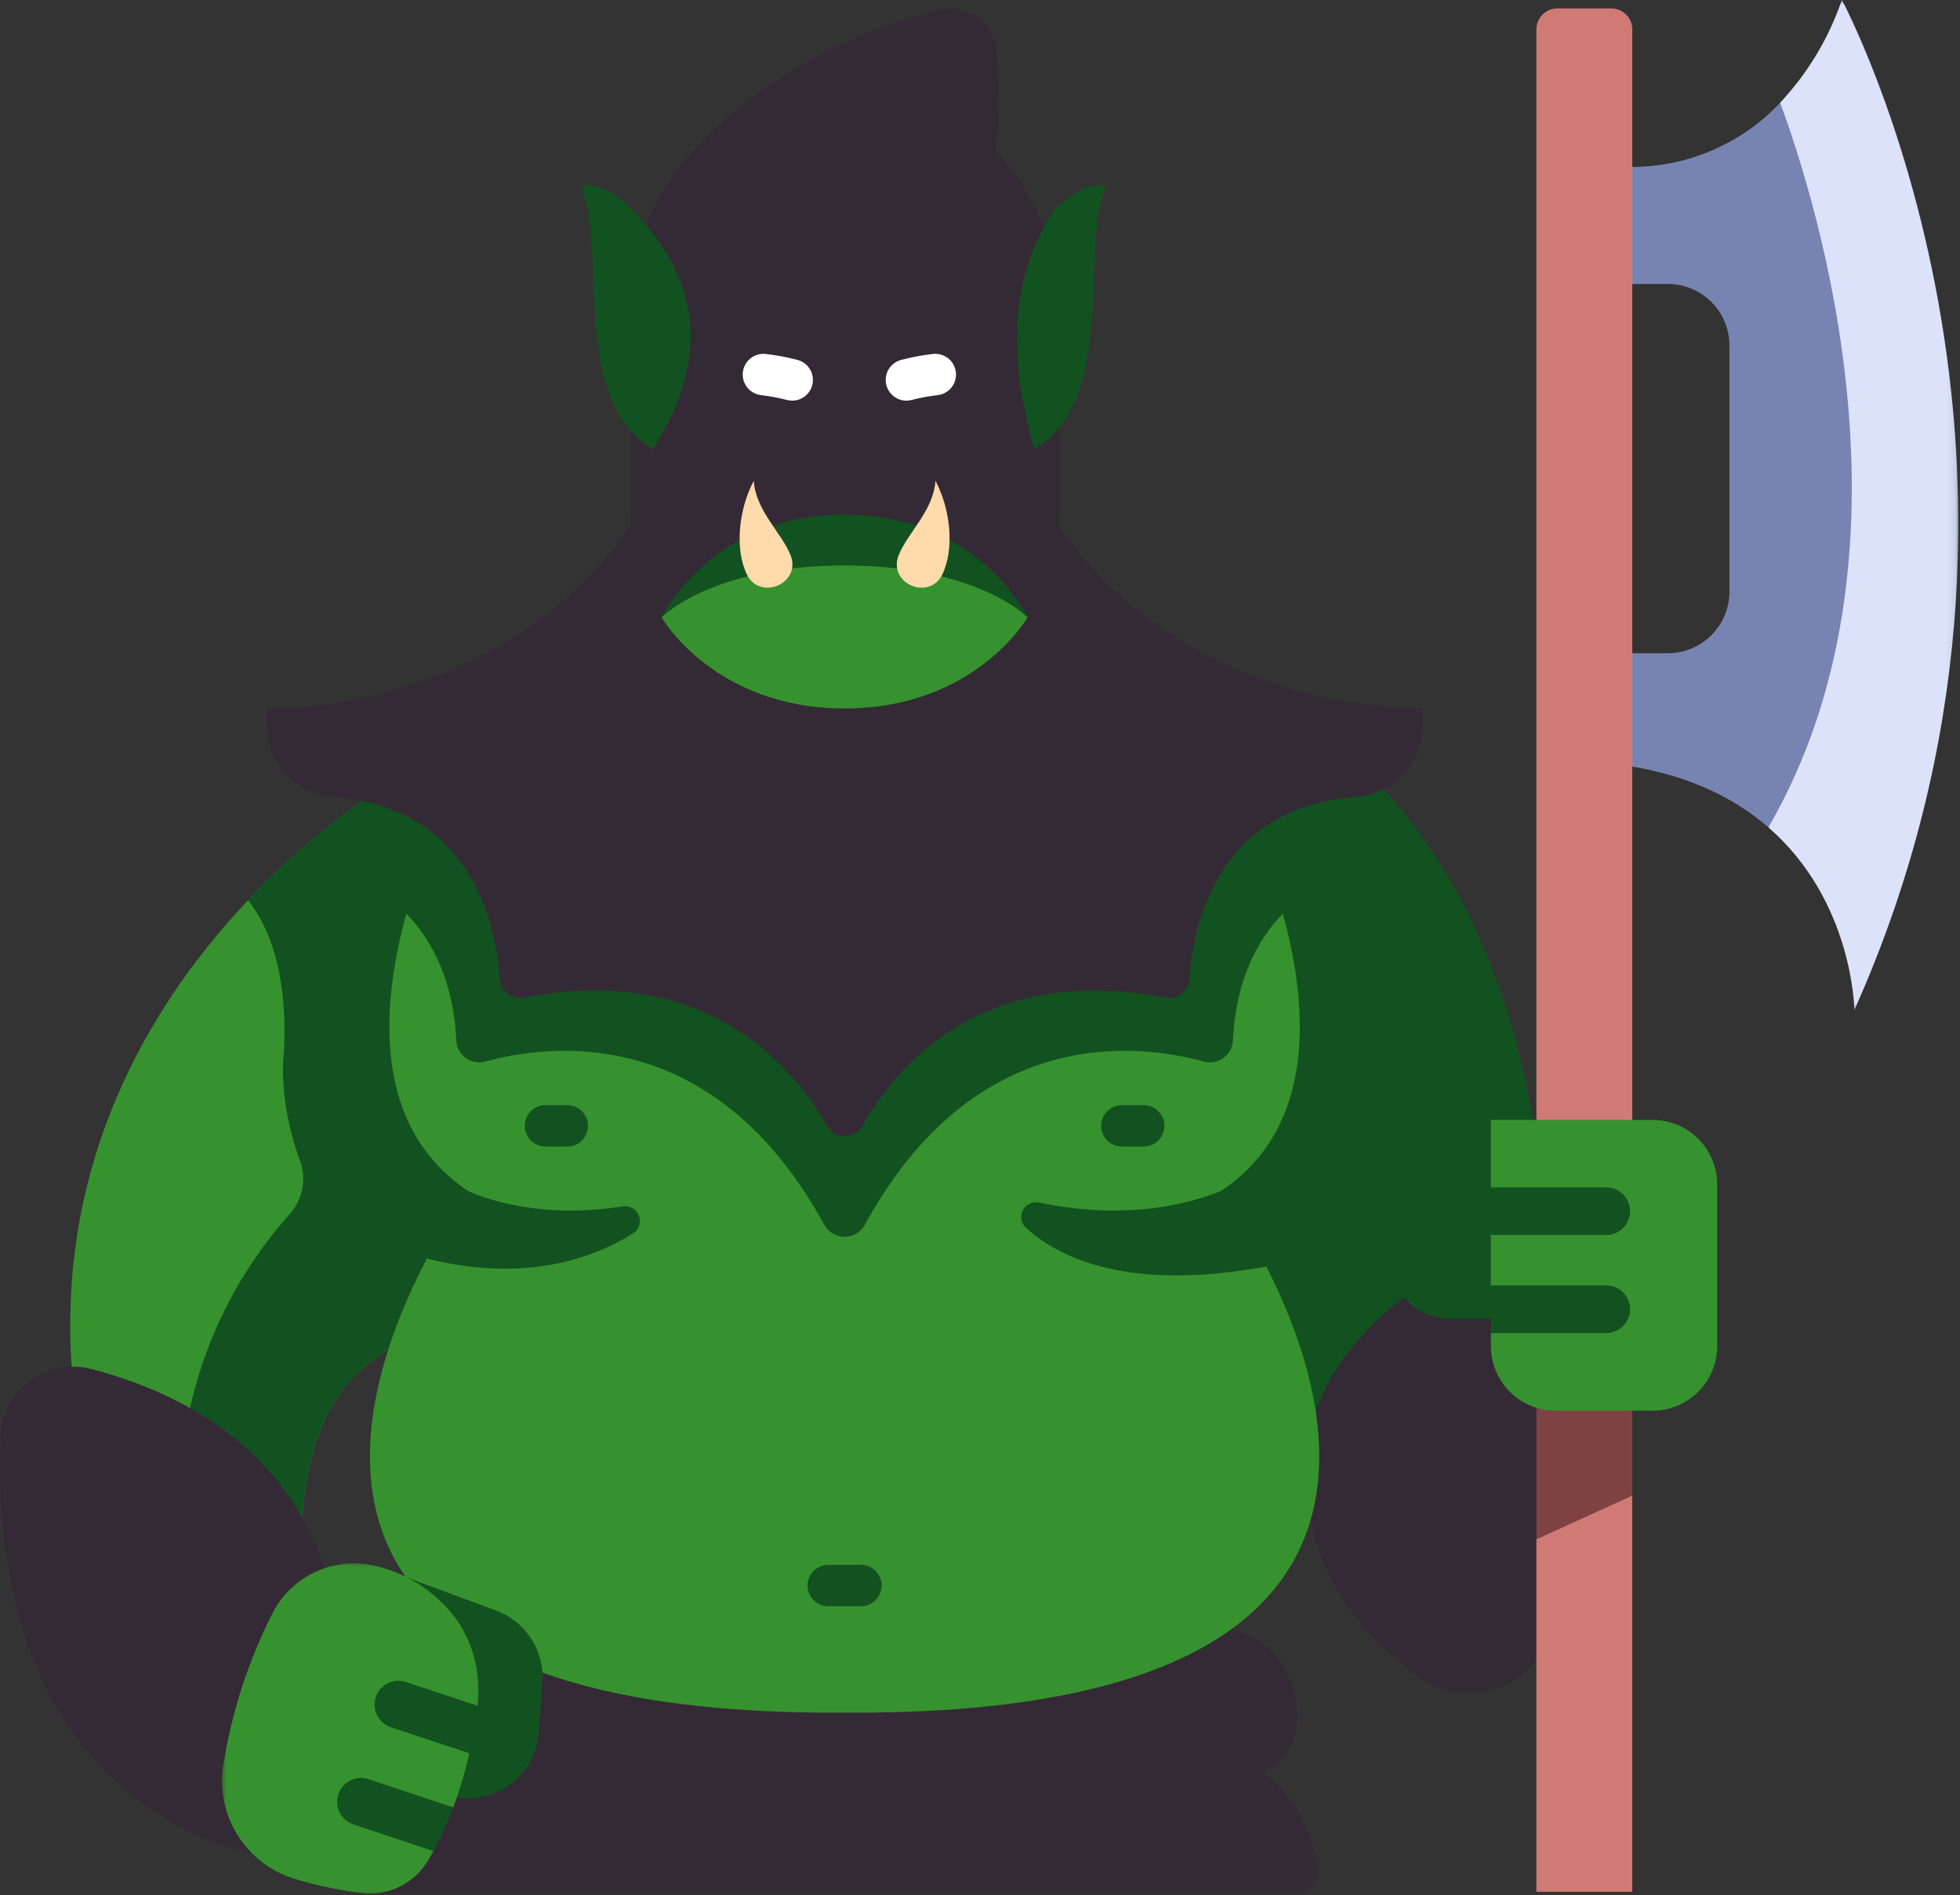<svg width="212" height="205" viewBox="0 0 212 205" fill="none" xmlns="http://www.w3.org/2000/svg">
<rect x="0" y="0" width="212" height="205" fill="#333333" stroke="none"/>
<path d="M42.69 84.382C42.69 84.382 1.531 107.698 8.363 153.442L32.629 169.08C32.629 169.08 31.424 153.428 40.015 147.366C51.971 138.926 54.132 131.309 58.196 122.825C62.261 114.341 61.515 85.967 42.69 84.382Z" fill="#36922E"/>
<path d="M42.689 84.382C36.817 87.998 31.531 92.326 26.831 97.37C28.999 100.111 31.201 105.12 30.692 114.011C30.692 114.011 30.023 118.945 32.42 125.445C32.609 125.937 32.725 126.446 32.775 126.969C32.821 127.495 32.797 128.015 32.7 128.532C32.604 129.049 32.442 129.545 32.208 130.018C31.977 130.489 31.682 130.921 31.333 131.314C29.536 133.32 27.926 135.467 26.503 137.753C25.078 140.04 23.861 142.429 22.852 144.927C21.839 147.423 21.052 149.988 20.485 152.619C19.918 155.252 19.582 157.913 19.478 160.605L32.626 169.077C32.626 169.077 31.421 153.425 40.012 147.363C51.971 138.926 54.132 131.309 58.196 122.825C62.26 114.341 61.515 85.967 42.689 84.382Z" fill="#125220"/>
<path d="M192.554 11.112C191.406 12.328 190.138 13.401 188.748 14.329C187.358 15.259 185.881 16.018 184.32 16.613C182.757 17.207 181.147 17.62 179.491 17.851C177.834 18.079 176.175 18.123 174.507 17.978V30.713H180.402C180.837 30.713 181.271 30.754 181.701 30.84C182.13 30.925 182.545 31.052 182.95 31.219C183.354 31.387 183.737 31.591 184.1 31.836C184.463 32.078 184.802 32.353 185.11 32.661C185.418 32.972 185.696 33.308 185.938 33.671C186.181 34.035 186.387 34.417 186.555 34.822C186.723 35.226 186.847 35.642 186.932 36.071C187.017 36.5 187.061 36.932 187.061 37.37V63.994C187.061 64.431 187.017 64.863 186.932 65.293C186.847 65.722 186.723 66.137 186.555 66.542C186.387 66.946 186.181 67.329 185.938 67.692C185.696 68.055 185.418 68.391 185.11 68.702C184.802 69.01 184.463 69.285 184.1 69.528C183.737 69.772 183.354 69.976 182.95 70.144C182.545 70.312 182.13 70.438 181.701 70.524C181.271 70.609 180.837 70.65 180.402 70.65H174.507V82.612C182.089 83.518 187.463 86.179 191.277 89.487C209.26 71.812 207.419 30.132 192.554 11.112Z" fill="#7784B2"/>
<path d="M145.492 81.655C145.492 81.655 166.901 96.226 167.27 138.279L138.478 160.596C138.478 160.596 119.099 126.292 125.927 90.876L145.492 81.655Z" fill="#125220"/>
<path d="M164.725 133.579C164.725 133.579 152.262 137.06 145.038 147.316C138.095 157.173 141.026 170.429 149.95 178.538C150.971 179.469 152.094 180.399 153.329 181.321C153.83 181.695 154.367 182.014 154.936 182.281C155.503 182.545 156.092 182.751 156.703 182.897C157.314 183.043 157.933 183.126 158.558 183.148C159.185 183.167 159.81 183.123 160.426 183.016C161.045 182.911 161.648 182.743 162.231 182.515C162.815 182.284 163.371 182 163.896 181.656C164.422 181.315 164.909 180.924 165.355 180.484C165.801 180.044 166.2 179.562 166.546 179.042C168.563 175.974 170.459 171.458 171.365 164.856V133.579H164.725Z" fill="#342A35"/>
<mask id="mask0_98_9416" style="mask-type:luminance" maskUnits="userSpaceOnUse" x="40" y="175" width="103" height="30">
<path d="M40.009 175.129H142.861V205H40.009V175.129Z" fill="white"/>
</mask>
<g mask="url(#mask0_98_9416)">
<path d="M136.714 191.742C138.989 190.388 140.492 188.335 140.299 185.239C139.589 174.061 126.821 175.39 126.821 175.39L89.333 175.341L51.847 175.39C51.847 175.39 39.239 190.069 40.125 204.794H140.464C140.621 204.794 140.775 204.777 140.927 204.741C141.081 204.708 141.227 204.659 141.37 204.593C141.51 204.529 141.645 204.45 141.769 204.353C141.893 204.26 142.008 204.155 142.11 204.037C142.212 203.919 142.3 203.789 142.374 203.654C142.449 203.517 142.509 203.374 142.553 203.222C142.597 203.074 142.625 202.92 142.636 202.766C142.647 202.609 142.641 202.455 142.619 202.298C142.501 201.269 142.283 200.259 141.964 199.268C141.648 198.28 141.235 197.333 140.726 196.428C140.22 195.523 139.628 194.675 138.954 193.885C138.277 193.096 137.531 192.383 136.714 191.742Z" fill="#342A35"/>
</g>
<path d="M132.082 128.813C142.399 121.898 141.552 108.967 138.756 98.829H43.953C41.157 108.967 40.306 121.898 50.626 128.813C50.576 129.559 50.441 130.285 50.218 130.995C49.993 131.705 49.687 132.379 49.302 133.015C48.914 133.651 48.457 134.231 47.929 134.757C47.401 135.285 46.817 135.739 46.181 136.125C38.102 151.485 27.288 185.663 91.353 185.236C154.251 185.652 144.975 152.718 136.972 136.983C134.727 134.628 133.098 131.903 132.082 128.813Z" fill="#36922E"/>
<path d="M133.356 112.522C133.695 105.109 136.76 100.843 138.753 98.829C137.349 93.812 135.44 88.997 133.024 84.382H49.684C47.266 88.997 45.356 93.812 43.955 98.829C45.947 100.843 49.013 105.109 49.349 112.522C49.357 112.709 49.387 112.893 49.437 113.075C49.486 113.254 49.555 113.427 49.643 113.592C49.731 113.758 49.839 113.912 49.96 114.052C50.084 114.192 50.221 114.319 50.373 114.429C50.524 114.539 50.686 114.633 50.859 114.704C51.03 114.778 51.209 114.834 51.393 114.867C51.578 114.9 51.765 114.913 51.952 114.905C52.139 114.897 52.324 114.867 52.502 114.817C59.654 112.849 77.277 110.742 89.157 132.467C89.377 132.869 89.682 133.188 90.076 133.422C90.469 133.656 90.896 133.772 91.353 133.772C91.812 133.772 92.239 133.656 92.632 133.422C93.026 133.188 93.331 132.869 93.549 132.467C105.428 110.742 123.051 112.849 130.203 114.817C130.385 114.867 130.569 114.897 130.756 114.905C130.943 114.913 131.128 114.9 131.312 114.867C131.496 114.834 131.675 114.778 131.848 114.707C132.022 114.633 132.181 114.539 132.333 114.429C132.487 114.319 132.622 114.195 132.746 114.052C132.869 113.912 132.977 113.758 133.065 113.592C133.153 113.427 133.222 113.254 133.271 113.075C133.321 112.893 133.351 112.709 133.356 112.522Z" fill="#125220"/>
<path d="M9.863 148.068C19.739 150.613 34.423 157.597 36.6 176.681L27.554 200.476C27.554 200.476 -1.502 196.42 0.061 155.291C0.075 154.999 0.102 154.71 0.149 154.424C0.193 154.135 0.254 153.852 0.331 153.571C0.408 153.29 0.498 153.015 0.606 152.746C0.716 152.476 0.837 152.212 0.974 151.956C1.109 151.697 1.261 151.45 1.426 151.21C1.591 150.971 1.767 150.74 1.957 150.519C2.15 150.299 2.35 150.09 2.565 149.895C2.777 149.697 3.003 149.509 3.236 149.339C3.47 149.166 3.713 149.006 3.966 148.86C4.216 148.717 4.478 148.585 4.742 148.469C5.009 148.351 5.281 148.249 5.559 148.164C5.837 148.079 6.12 148.007 6.407 147.952C6.693 147.897 6.979 147.858 7.271 147.836C7.56 147.814 7.851 147.809 8.14 147.817C8.432 147.828 8.721 147.853 9.01 147.894C9.296 147.938 9.582 147.996 9.863 148.068Z" fill="#342A35"/>
<path d="M153.83 76.624C153.83 76.624 124.476 77.582 111.141 51.253H71.567C58.232 77.579 28.878 76.624 28.878 76.624C28.743 77.835 28.801 79.041 29.051 80.235C29.145 80.639 29.269 81.03 29.426 81.413C29.582 81.795 29.77 82.164 29.984 82.516C30.199 82.868 30.441 83.204 30.711 83.518C30.98 83.832 31.272 84.121 31.586 84.39C31.902 84.657 32.238 84.897 32.59 85.111C32.945 85.326 33.314 85.51 33.697 85.664C34.082 85.818 34.472 85.942 34.877 86.033C35.282 86.127 35.689 86.184 36.102 86.212C51.19 87.354 53.688 100.282 54.06 105.89C54.068 106.044 54.096 106.196 54.137 106.344C54.178 106.493 54.236 106.636 54.31 106.774C54.382 106.911 54.467 107.038 54.566 107.156C54.668 107.274 54.778 107.382 54.899 107.478C55.023 107.572 55.153 107.654 55.293 107.72C55.433 107.789 55.579 107.841 55.728 107.877C55.879 107.913 56.033 107.935 56.187 107.938C56.341 107.943 56.495 107.929 56.647 107.902C76.471 104.115 85.813 115.351 89.437 121.771C89.633 122.118 89.9 122.393 90.244 122.594C90.588 122.795 90.959 122.896 91.356 122.896C91.754 122.896 92.123 122.795 92.467 122.594C92.811 122.393 93.081 122.118 93.273 121.771C96.9 115.351 106.24 104.115 126.064 107.902C126.216 107.929 126.37 107.943 126.527 107.938C126.681 107.935 126.832 107.913 126.983 107.877C127.135 107.841 127.281 107.789 127.418 107.72C127.558 107.654 127.691 107.572 127.812 107.478C127.935 107.382 128.046 107.274 128.145 107.156C128.244 107.038 128.332 106.911 128.403 106.774C128.475 106.636 128.533 106.493 128.574 106.344C128.618 106.196 128.643 106.044 128.654 105.89C129.022 100.282 131.521 87.354 146.612 86.212C147.025 86.184 147.432 86.127 147.834 86.033C148.238 85.942 148.629 85.818 149.014 85.662C149.397 85.507 149.766 85.323 150.118 85.111C150.473 84.897 150.806 84.654 151.122 84.387C151.436 84.121 151.728 83.832 151.997 83.515C152.267 83.201 152.509 82.868 152.724 82.516C152.939 82.164 153.126 81.795 153.28 81.413C153.437 81.03 153.563 80.639 153.657 80.238C153.907 79.041 153.965 77.838 153.83 76.624Z" fill="#342A35"/>
<path d="M71.567 66.776C71.567 66.776 77.209 76.624 91.353 76.624C105.5 76.624 111.144 66.776 111.144 66.776C111.144 66.776 108.577 51.253 91.353 51.253C74.129 51.253 71.567 66.776 71.567 66.776Z" fill="#36922E"/>
<path d="M168.448 0.911H174.285C174.584 0.911 174.873 0.966 175.151 1.081C175.429 1.197 175.674 1.362 175.886 1.574C176.101 1.786 176.263 2.031 176.379 2.309C176.494 2.587 176.552 2.876 176.552 3.176V140.717H166.18V3.176C166.18 2.876 166.238 2.587 166.354 2.309C166.469 2.031 166.632 1.786 166.844 1.574C167.058 1.362 167.303 1.197 167.581 1.081C167.859 0.966 168.148 0.911 168.448 0.911Z" fill="#D07A76"/>
<mask id="mask1_98_9416" style="mask-type:luminance" maskUnits="userSpaceOnUse" x="190" y="0" width="22" height="110">
<path d="M190.765 0H211.899V109.613H190.765V0Z" fill="white"/>
</mask>
<g mask="url(#mask1_98_9416)">
<path d="M199.222 -0.014C197.788 4.166 195.562 7.873 192.546 11.106C196.621 22.141 208.399 59.943 191.274 89.489C200.474 97.475 200.573 109.242 200.573 109.242C226.638 50.969 199.222 -0.014 199.222 -0.014Z" fill="#DCE2F9"/>
</g>
<path d="M67.36 130.47C57.269 132.123 50.626 128.813 50.626 128.813C48.977 131.149 47.497 133.587 46.182 136.125C56.597 138.742 63.975 136.204 68.463 133.417C68.62 133.318 68.755 133.197 68.87 133.051C68.983 132.905 69.071 132.745 69.129 132.572C69.19 132.396 69.217 132.217 69.214 132.033C69.212 131.845 69.176 131.667 69.113 131.496C69.047 131.323 68.956 131.166 68.837 131.023C68.716 130.882 68.579 130.764 68.419 130.67C68.26 130.577 68.089 130.514 67.907 130.478C67.726 130.445 67.544 130.439 67.36 130.47Z" fill="#125220"/>
<path d="M132.083 128.813C124.54 131.796 116.994 131.047 112.404 130.068C112.231 130.029 112.058 130.018 111.881 130.038C111.703 130.06 111.535 130.106 111.375 130.181C111.213 130.258 111.07 130.357 110.943 130.481C110.814 130.604 110.712 130.745 110.629 130.902C110.55 131.061 110.497 131.226 110.472 131.402C110.445 131.579 110.45 131.752 110.483 131.928C110.516 132.101 110.577 132.267 110.665 132.421C110.753 132.575 110.863 132.71 110.995 132.828C114.614 136.092 122.151 139.729 136.97 136.983C135.542 134.141 133.912 131.416 132.083 128.813Z" fill="#125220"/>
<path d="M93.119 173.734H89.589C89.291 173.734 89.005 173.676 88.73 173.563C88.455 173.447 88.213 173.288 88.004 173.076C87.792 172.867 87.629 172.625 87.517 172.349C87.404 172.074 87.346 171.791 87.346 171.494C87.346 171.196 87.404 170.91 87.517 170.635C87.629 170.36 87.792 170.118 88.004 169.909C88.213 169.699 88.455 169.537 88.73 169.424C89.005 169.309 89.291 169.254 89.589 169.254H93.119C93.416 169.254 93.703 169.309 93.978 169.424C94.25 169.537 94.495 169.699 94.704 169.909C94.913 170.118 95.076 170.36 95.189 170.635C95.304 170.91 95.359 171.196 95.359 171.494C95.359 171.791 95.304 172.074 95.189 172.349C95.076 172.625 94.913 172.867 94.704 173.076C94.495 173.288 94.25 173.447 93.978 173.563C93.703 173.676 93.416 173.734 93.119 173.734Z" fill="#125220"/>
<path d="M61.361 124.011H58.999C58.702 124.011 58.416 123.953 58.144 123.84C57.868 123.728 57.626 123.565 57.414 123.356C57.205 123.144 57.043 122.902 56.93 122.63C56.815 122.354 56.76 122.068 56.76 121.771C56.76 121.474 56.815 121.188 56.93 120.915C57.043 120.64 57.205 120.398 57.414 120.186C57.626 119.977 57.868 119.814 58.144 119.702C58.416 119.589 58.702 119.531 58.999 119.531H61.361C61.658 119.531 61.944 119.589 62.219 119.702C62.494 119.814 62.736 119.977 62.946 120.186C63.157 120.398 63.32 120.64 63.433 120.915C63.545 121.188 63.603 121.474 63.603 121.771C63.603 122.068 63.545 122.354 63.433 122.63C63.32 122.902 63.157 123.144 62.946 123.356C62.736 123.565 62.494 123.728 62.219 123.84C61.944 123.953 61.658 124.011 61.361 124.011Z" fill="#125220"/>
<path d="M123.706 124.011H121.342C121.045 124.011 120.759 123.953 120.486 123.84C120.211 123.728 119.969 123.565 119.757 123.356C119.548 123.144 119.386 122.902 119.273 122.63C119.16 122.354 119.102 122.068 119.102 121.771C119.102 121.474 119.16 121.188 119.273 120.915C119.386 120.64 119.548 120.398 119.757 120.186C119.969 119.977 120.211 119.814 120.486 119.702C120.759 119.589 121.045 119.531 121.342 119.531H123.703C124.003 119.531 124.287 119.589 124.562 119.702C124.837 119.814 125.079 119.977 125.288 120.186C125.5 120.398 125.663 120.64 125.775 120.915C125.888 121.188 125.946 121.474 125.946 121.771C125.946 122.068 125.888 122.354 125.775 122.63C125.663 122.902 125.5 123.144 125.288 123.356C125.079 123.565 124.837 123.728 124.562 123.84C124.287 123.953 124.003 124.011 123.703 124.011H123.706Z" fill="#125220"/>
<path d="M166.18 166.494V204.617H176.549V161.769C173.093 162.3 169.637 163.874 166.18 166.494Z" fill="#D07A76"/>
<path d="M43.892 170.58L53.672 174.201C54.057 174.345 54.432 174.521 54.792 174.724C55.153 174.928 55.491 175.159 55.816 175.418C56.138 175.676 56.435 175.96 56.713 176.268C56.991 176.576 57.238 176.901 57.464 177.251C57.687 177.597 57.882 177.96 58.047 178.34C58.213 178.717 58.345 179.108 58.447 179.51C58.551 179.909 58.62 180.316 58.656 180.726C58.691 181.139 58.697 181.549 58.667 181.962L58.276 187.38C58.237 187.897 58.149 188.406 58.009 188.904C57.869 189.403 57.679 189.884 57.442 190.344C57.205 190.806 56.925 191.238 56.6 191.643C56.275 192.044 55.912 192.413 55.513 192.743C55.114 193.073 54.685 193.362 54.228 193.607C53.771 193.85 53.295 194.048 52.797 194.193C52.299 194.342 51.793 194.438 51.278 194.485C50.761 194.529 50.243 194.524 49.729 194.463L43.325 193.731L43.892 170.58Z" fill="#125220"/>
<mask id="mask2_98_9416" style="mask-type:luminance" maskUnits="userSpaceOnUse" x="23" y="168" width="29" height="37">
<path d="M23.806 168.789H51.985V205H23.806V168.789Z" fill="white"/>
</mask>
<g mask="url(#mask2_98_9416)">
<path d="M41.173 169.512C42.893 169.986 44.481 170.737 45.934 171.772C47.387 172.806 48.617 174.058 49.627 175.528C50.48 176.86 51.08 178.299 51.429 179.84C51.779 181.384 51.856 182.938 51.658 184.507C50.81 185.624 50.747 187.586 50.766 189.636C50.318 191.629 49.737 193.583 49.027 195.495C47.893 196.665 47.296 198.351 46.881 200.217C46.71 200.528 46.537 200.836 46.355 201.145C46.011 201.736 45.593 202.273 45.1 202.749C44.608 203.225 44.057 203.624 43.452 203.949C42.846 204.271 42.208 204.505 41.537 204.648C40.865 204.793 40.188 204.843 39.503 204.796C36.963 204.505 34.47 203.99 32.021 203.255C31.374 203.068 30.749 202.826 30.147 202.526C29.547 202.226 28.977 201.874 28.438 201.469C27.901 201.065 27.403 200.616 26.946 200.124C26.492 199.628 26.085 199.097 25.725 198.528C25.367 197.958 25.061 197.364 24.811 196.739C24.561 196.114 24.371 195.473 24.236 194.813C24.104 194.155 24.032 193.489 24.018 192.818C24.008 192.143 24.057 191.477 24.167 190.814C25.092 185.096 26.861 179.653 29.473 174.485C29.737 173.973 30.04 173.486 30.386 173.024C30.736 172.564 31.118 172.138 31.542 171.744C31.963 171.353 32.414 170.998 32.899 170.685C33.383 170.371 33.889 170.101 34.42 169.876C34.952 169.65 35.496 169.471 36.058 169.342C36.619 169.212 37.189 169.133 37.764 169.1C38.339 169.069 38.914 169.089 39.486 169.157C40.059 169.226 40.62 169.344 41.173 169.512Z" fill="#36922E"/>
</g>
<path d="M40.648 183.555C40.54 183.88 40.499 184.21 40.524 184.551C40.546 184.892 40.637 185.217 40.788 185.522C40.942 185.828 41.148 186.092 41.407 186.318C41.666 186.541 41.958 186.706 42.282 186.813L50.761 189.634C51.146 187.939 51.446 186.23 51.658 184.504L51.652 184.496L43.914 181.923C43.589 181.813 43.256 181.772 42.915 181.796C42.574 181.819 42.249 181.907 41.944 182.061C41.636 182.215 41.371 182.421 41.146 182.68C40.923 182.939 40.755 183.23 40.648 183.555Z" fill="#125220"/>
<path d="M49.027 195.492L39.863 192.435C39.539 192.325 39.206 192.284 38.864 192.308C38.52 192.333 38.199 192.421 37.89 192.573C37.585 192.727 37.321 192.933 37.095 193.192C36.872 193.45 36.704 193.742 36.597 194.067C36.49 194.389 36.446 194.722 36.47 195.063C36.495 195.404 36.583 195.726 36.737 196.032C36.889 196.337 37.095 196.604 37.354 196.827C37.612 197.05 37.901 197.218 38.226 197.325L46.878 200.214C47.706 198.69 48.422 197.119 49.027 195.492Z" fill="#125220"/>
<path d="M91.353 51.253C74.135 51.253 71.567 66.776 71.567 66.776C71.567 66.776 76.936 61.167 91.353 61.167C105.77 61.167 111.144 66.776 111.144 66.776C111.144 66.776 108.574 51.253 91.353 51.253Z" fill="#125220"/>
<path d="M107.649 16.241C108.276 13.154 108.108 8.902 107.8 5.52C107.767 5.157 107.696 4.802 107.586 4.455C107.476 4.108 107.33 3.775 107.148 3.459C106.969 3.145 106.755 2.851 106.51 2.581C106.265 2.311 105.995 2.069 105.698 1.857C105.401 1.645 105.087 1.467 104.751 1.323C104.416 1.18 104.069 1.073 103.711 1.004C103.353 0.935 102.993 0.905 102.627 0.913C102.264 0.922 101.903 0.968 101.551 1.057C84.737 5.151 75.923 15.369 75.923 15.369C74.699 16.538 73.601 17.821 72.637 19.213C71.672 20.605 70.854 22.081 70.188 23.638C69.522 25.195 69.022 26.805 68.68 28.465C68.342 30.124 68.171 31.8 68.174 33.495V55.477C68.174 55.477 68.361 62.07 71.567 66.776C71.567 66.776 76.845 55.664 91.355 55.664C105.866 55.664 111.144 66.776 111.144 66.776C114.347 62.067 114.537 55.477 114.537 55.477V33.495C114.539 31.904 114.388 30.328 114.088 28.765C113.788 27.204 113.342 25.683 112.754 24.205C112.165 22.727 111.438 21.318 110.58 19.981C109.721 18.641 108.744 17.394 107.649 16.241Z" fill="#342A35"/>
<path d="M85.684 43.333C85.486 43.333 85.29 43.308 85.101 43.256C84.187 43.019 83.265 42.849 82.329 42.739C82.035 42.706 81.757 42.617 81.499 42.477C81.24 42.334 81.017 42.147 80.83 41.919C80.645 41.687 80.51 41.429 80.425 41.145C80.343 40.862 80.315 40.573 80.345 40.279C80.379 39.984 80.464 39.709 80.604 39.447C80.745 39.189 80.929 38.963 81.157 38.776C81.388 38.589 81.644 38.454 81.928 38.369C82.211 38.283 82.5 38.253 82.795 38.283C83.967 38.416 85.123 38.633 86.265 38.93C86.529 38.999 86.771 39.114 86.991 39.271C87.214 39.431 87.398 39.624 87.55 39.849C87.701 40.075 87.808 40.32 87.869 40.584C87.932 40.851 87.943 41.118 87.907 41.388C87.874 41.657 87.792 41.91 87.662 42.15C87.533 42.389 87.368 42.598 87.165 42.78C86.958 42.959 86.73 43.096 86.474 43.19C86.221 43.286 85.956 43.333 85.684 43.333Z" fill="white"/>
<path d="M98.042 43.333C97.77 43.333 97.506 43.286 97.252 43.19C96.997 43.093 96.768 42.956 96.565 42.777C96.361 42.598 96.193 42.389 96.067 42.15C95.937 41.91 95.855 41.654 95.819 41.385C95.783 41.118 95.797 40.851 95.857 40.584C95.921 40.319 96.025 40.075 96.177 39.849C96.328 39.623 96.515 39.431 96.735 39.274C96.955 39.114 97.198 38.999 97.459 38.93C98.601 38.633 99.759 38.415 100.932 38.28C101.226 38.25 101.518 38.278 101.801 38.363C102.087 38.448 102.343 38.583 102.575 38.77C102.806 38.957 102.993 39.183 103.133 39.444C103.274 39.703 103.362 39.981 103.392 40.278C103.422 40.573 103.395 40.862 103.312 41.148C103.227 41.431 103.092 41.69 102.905 41.921C102.718 42.152 102.492 42.337 102.233 42.48C101.972 42.62 101.694 42.708 101.397 42.738C100.461 42.849 99.539 43.019 98.626 43.256C98.436 43.308 98.24 43.333 98.042 43.333Z" fill="white"/>
<path d="M166.18 166.494L176.552 161.769V141.606H166.18V166.494Z" fill="#7F4242"/>
<path d="M161.26 121.124H156.824C156.395 121.124 155.971 121.168 155.55 121.251C155.129 121.333 154.722 121.457 154.326 121.622C153.929 121.787 153.555 121.988 153.197 122.225C152.842 122.462 152.512 122.734 152.209 123.037C151.907 123.339 151.634 123.67 151.398 124.025C151.158 124.38 150.957 124.757 150.795 125.153C150.63 125.549 150.506 125.956 150.423 126.375C150.338 126.796 150.297 127.22 150.297 127.649V136.097C150.297 136.526 150.338 136.95 150.423 137.368C150.506 137.789 150.63 138.197 150.792 138.593C150.957 138.989 151.158 139.366 151.398 139.721C151.634 140.076 151.904 140.406 152.209 140.709C152.512 141.012 152.84 141.284 153.197 141.521C153.552 141.76 153.929 141.961 154.326 142.123C154.722 142.289 155.129 142.412 155.55 142.495C155.971 142.577 156.395 142.622 156.824 142.622H165.041L161.26 121.124Z" fill="#125220"/>
<path d="M178.745 152.583H168.253C167.793 152.583 167.339 152.536 166.888 152.448C166.439 152.357 166.002 152.225 165.578 152.049C165.151 151.873 164.749 151.658 164.367 151.403C163.984 151.149 163.632 150.858 163.307 150.533C162.983 150.211 162.694 149.856 162.438 149.476C162.182 149.094 161.967 148.689 161.791 148.265C161.615 147.842 161.483 147.404 161.395 146.956C161.304 146.504 161.26 146.05 161.26 145.591V144.184C161.714 142.465 161.714 140.747 161.26 139.028V133.579C161.56 131.862 161.56 130.142 161.26 128.425V121.127H178.742C179.202 121.127 179.656 121.171 180.107 121.262C180.559 121.35 180.996 121.485 181.42 121.658C181.844 121.834 182.248 122.052 182.628 122.305C183.011 122.561 183.366 122.85 183.69 123.174C184.015 123.499 184.304 123.851 184.56 124.234C184.813 124.616 185.03 125.018 185.207 125.442C185.38 125.866 185.515 126.303 185.603 126.754C185.694 127.203 185.738 127.657 185.738 128.117V145.591C185.738 146.047 185.694 146.504 185.603 146.953C185.515 147.404 185.383 147.842 185.207 148.265C185.03 148.689 184.816 149.091 184.56 149.473C184.304 149.856 184.015 150.208 183.69 150.533C183.366 150.858 183.013 151.147 182.631 151.403C182.248 151.658 181.847 151.873 181.423 152.049C180.996 152.225 180.561 152.357 180.11 152.448C179.659 152.536 179.205 152.583 178.745 152.583Z" fill="#36922E"/>
<path d="M161.26 128.425H173.731C174.073 128.425 174.403 128.488 174.719 128.62C175.033 128.75 175.314 128.937 175.556 129.179C175.798 129.421 175.982 129.699 176.114 130.015C176.247 130.332 176.31 130.659 176.31 131.001C176.31 131.344 176.247 131.672 176.114 131.988C175.982 132.305 175.798 132.583 175.556 132.825C175.314 133.067 175.033 133.252 174.719 133.384C174.403 133.513 174.073 133.579 173.731 133.579H161.26V128.425Z" fill="#125220"/>
<path d="M161.26 139.028H173.731C174.073 139.028 174.403 139.094 174.719 139.223C175.033 139.355 175.314 139.539 175.556 139.782C175.798 140.024 175.982 140.302 176.114 140.618C176.247 140.935 176.31 141.262 176.31 141.606C176.31 141.947 176.247 142.275 176.114 142.591C175.982 142.908 175.798 143.186 175.556 143.428C175.314 143.67 175.033 143.857 174.719 143.986C174.403 144.118 174.073 144.182 173.731 144.182H161.26V139.028Z" fill="#125220"/>
<path d="M118.886 20.003C117.811 20.126 115.933 20.677 113.995 22.813C109.127 30.11 109.076 38.895 111.868 48.557L111.887 48.562C120.782 43.398 116.919 26.842 119.439 20.746C119.596 20.367 119.296 19.958 118.886 20.003Z" fill="#125220"/>
<path d="M68.484 22.813C66.547 20.677 64.67 20.126 63.595 20.003C63.184 19.958 62.885 20.367 63.043 20.746C65.564 26.847 61.694 43.419 70.61 48.571L70.615 48.569C76.494 39.396 76.248 30.769 68.484 22.813Z" fill="#125220"/>
<path d="M97.001 61.109C96.993 60.793 97.051 60.454 97.184 60.101C98.085 57.719 100.974 55.253 101.18 52C102.853 55.155 103.232 59.425 101.932 62.117C100.687 64.692 97.045 63.507 97.001 61.109Z" fill="#FFDBAC"/>
<path d="M85.71 61.109C85.665 63.507 82.023 64.692 80.779 62.117C79.478 59.425 79.859 55.155 81.531 52C81.737 55.253 84.626 57.719 85.527 60.101C85.66 60.454 85.717 60.793 85.71 61.109Z" fill="#FFDBAC"/>
</svg>
